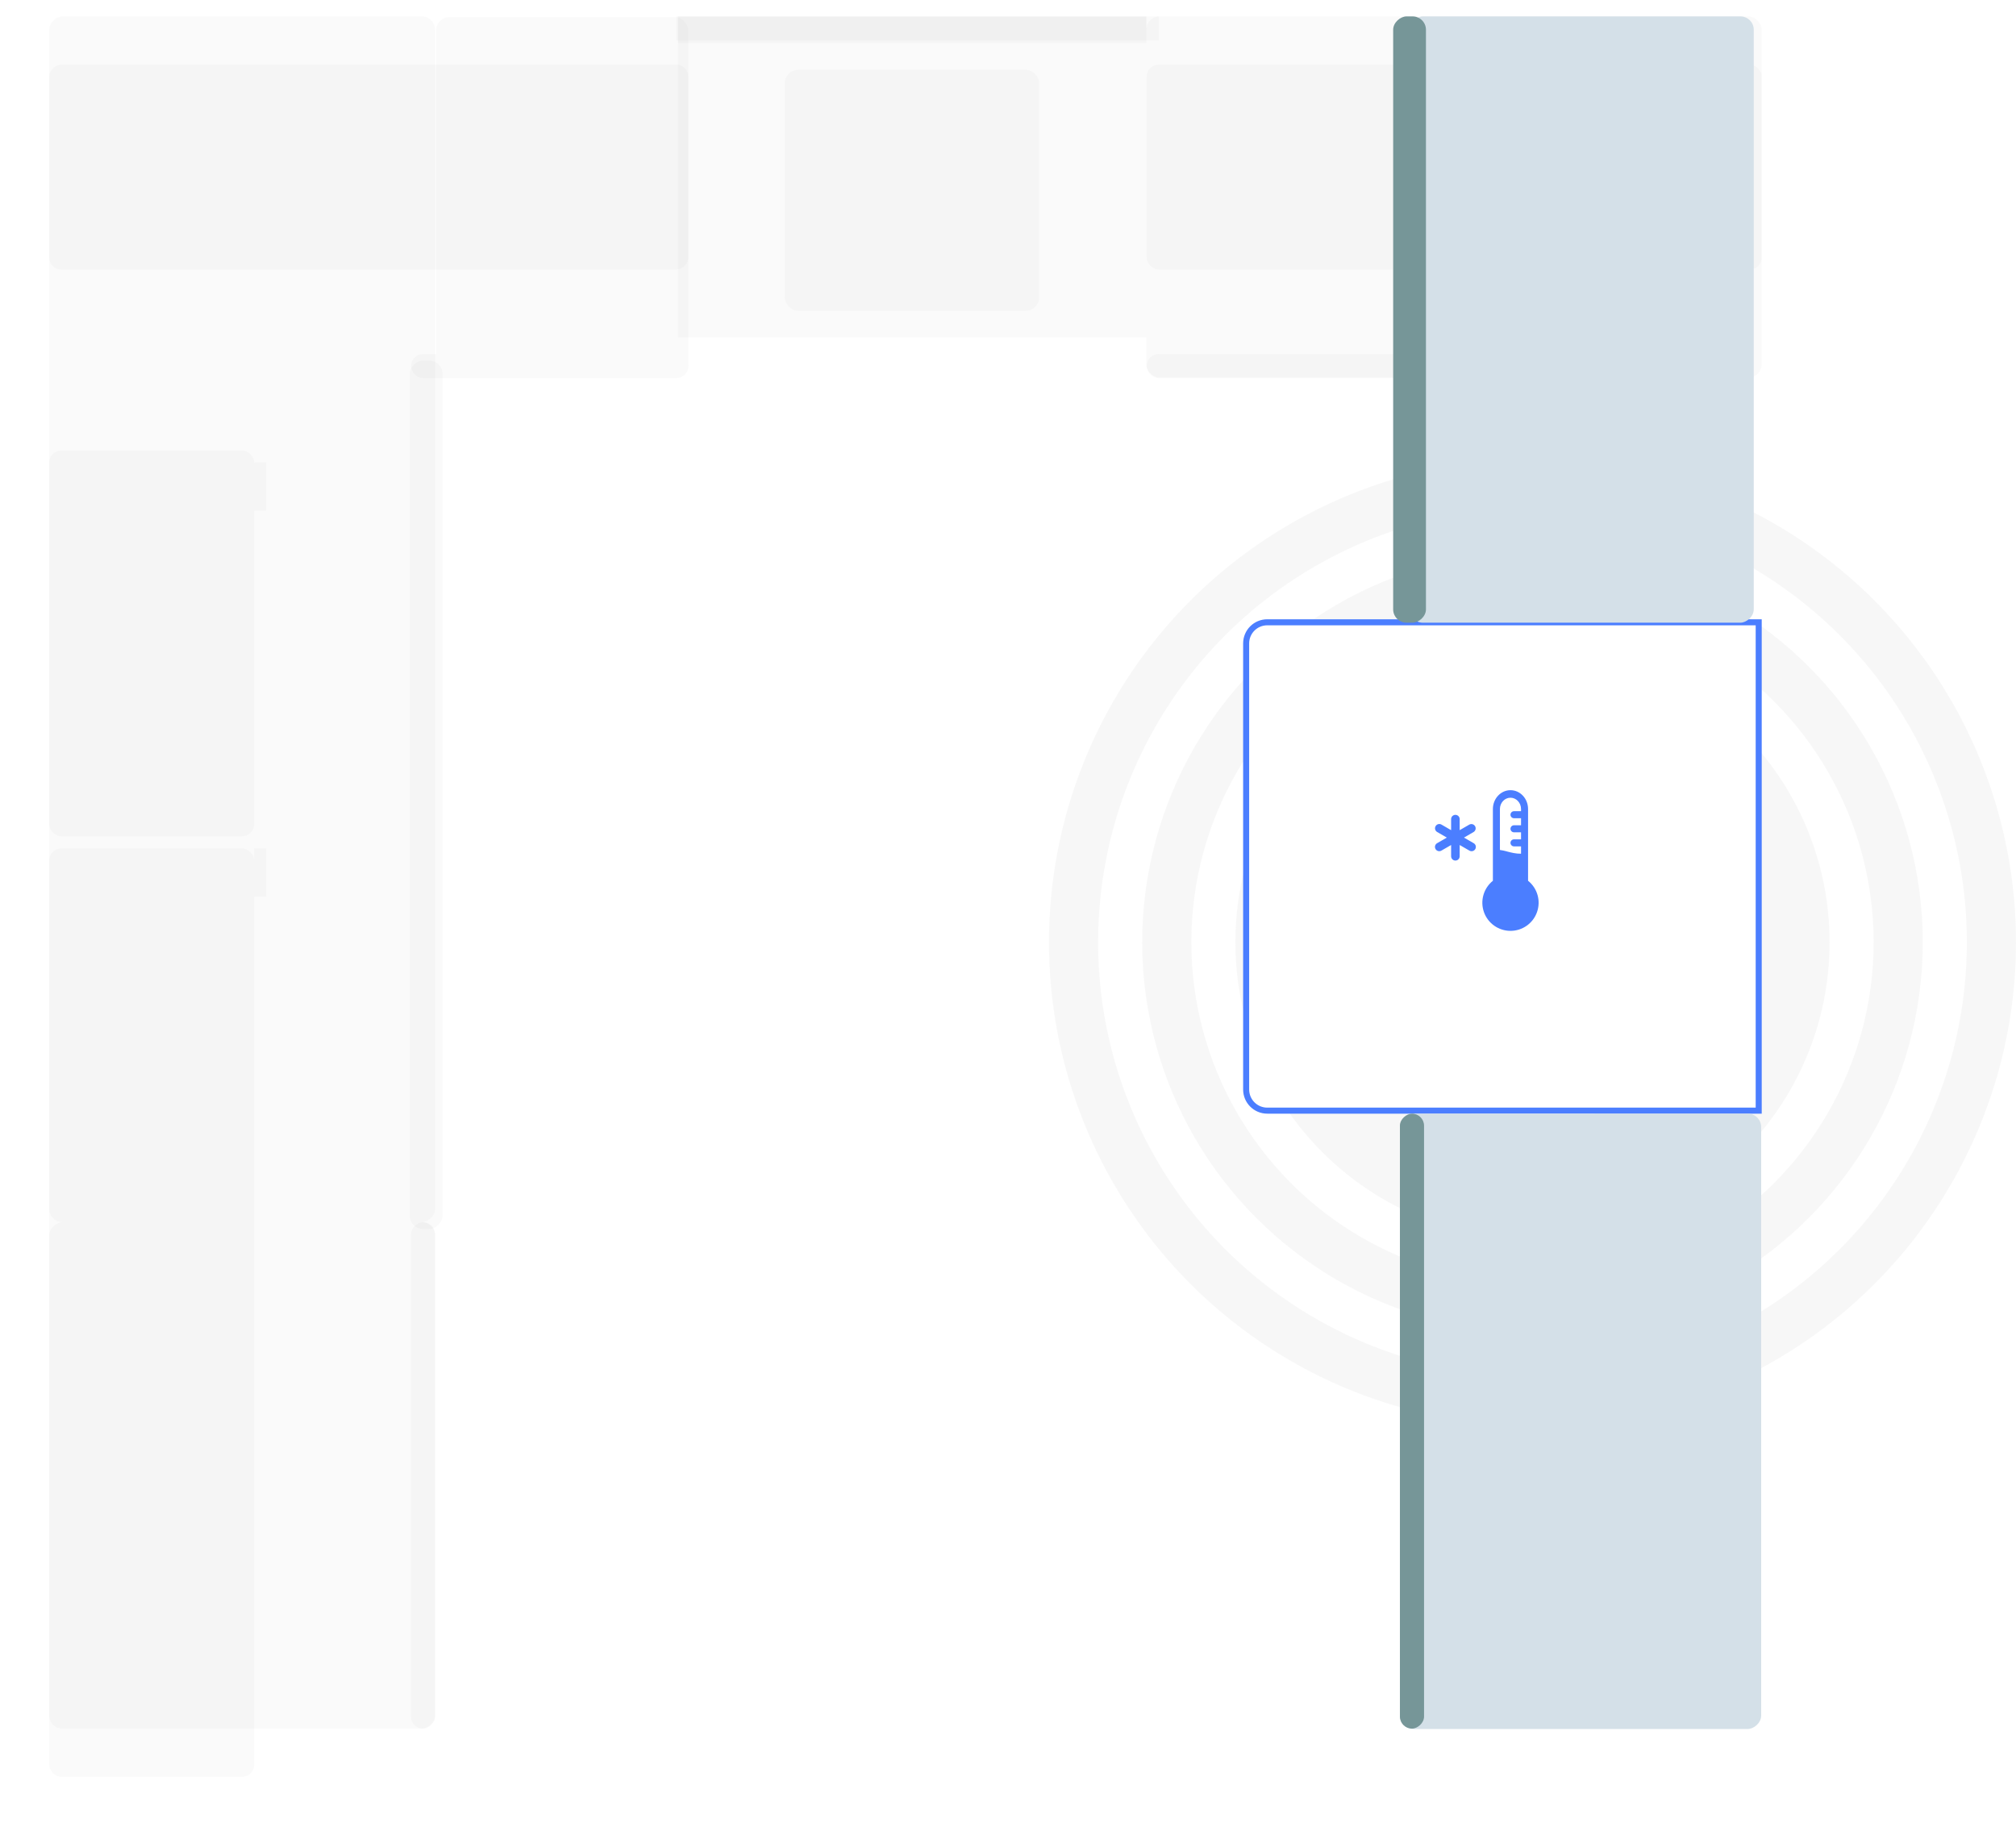 <svg width="123" height="112" viewBox="0 0 123 112" fill="none" xmlns="http://www.w3.org/2000/svg">
<g opacity="0.5">
<circle cx="93.5" cy="57.5" r="28" stroke="#F0F0F0" stroke-width="3"/>
<circle cx="93.5" cy="57.5" r="22.313" stroke="#F0F0F0" stroke-width="3"/>
<circle cx="93.5" cy="57.5" r="14.627" stroke="#F0F0F0" stroke-width="7"/>
</g>
<rect opacity="0.05" x="41.366" y="1" width="28.57" height="1.633" fill="#9C9C9C"/>
<rect opacity="0.05" x="41.366" y="1" width="28.57" height="19.591" fill="#9C9C9C"/>
<path d="M107.302 37.975L107.302 67.776L77.318 67.776C76.606 67.776 76.03 67.199 76.03 66.488L76.03 39.263C76.03 38.551 76.606 37.975 77.318 37.975L107.302 37.975Z" fill="white" stroke="#4B7EFF" stroke-width="0.368"/>
<g opacity="0.05" filter="url(#filter0_d)">
<rect x="69.936" y="1" width="37.55" height="22.04" rx="0.816" fill="#9C9C9C"/>
</g>
<g opacity="0.05" filter="url(#filter1_d)">
<rect x="3" y="74.582" width="73.582" height="23.546" rx="0.816" transform="rotate(-90 3 74.582)" fill="#9C9C9C"/>
</g>
<rect opacity="0.05" x="69.96" y="21.603" width="16.924" height="1.472" rx="0.736" fill="#9C9C9C"/>
<rect opacity="0.05" x="25" y="75" width="53" height="2" rx="0.816" transform="rotate(-90 25 75)" fill="#9C9C9C"/>
<rect x="107.452" y="67.96" width="37.55" height="22.04" rx="0.816" transform="rotate(90 107.452 67.96)" fill="#D4E0E8"/>
<rect x="86.884" y="67.96" width="37.527" height="1.472" rx="0.736" transform="rotate(90 86.884 67.96)" fill="#769698"/>
<path fill-rule="evenodd" clip-rule="evenodd" d="M88.535 49.979C88.537 49.911 88.566 49.846 88.614 49.799C88.663 49.752 88.729 49.725 88.797 49.725C88.865 49.725 88.93 49.752 88.979 49.799C89.028 49.846 89.056 49.911 89.058 49.979V50.66L89.648 50.319C89.707 50.287 89.778 50.28 89.843 50.298C89.908 50.317 89.964 50.36 89.998 50.419C90.032 50.478 90.042 50.548 90.025 50.614C90.008 50.679 89.967 50.736 89.909 50.772L89.32 51.113L89.909 51.453C89.94 51.469 89.967 51.492 89.988 51.52C90.01 51.547 90.026 51.578 90.036 51.612C90.045 51.645 90.048 51.681 90.043 51.715C90.039 51.75 90.028 51.783 90.01 51.813C89.993 51.843 89.969 51.87 89.942 51.891C89.914 51.912 89.882 51.927 89.848 51.936C89.814 51.944 89.779 51.946 89.745 51.941C89.71 51.936 89.677 51.924 89.647 51.906L89.058 51.566V52.246C89.059 52.281 89.053 52.316 89.04 52.348C89.028 52.381 89.009 52.411 88.984 52.436C88.96 52.461 88.931 52.481 88.899 52.494C88.866 52.508 88.832 52.515 88.797 52.515C88.762 52.515 88.727 52.508 88.695 52.494C88.663 52.481 88.633 52.461 88.609 52.436C88.585 52.411 88.566 52.381 88.553 52.348C88.54 52.316 88.534 52.281 88.535 52.246V51.566L87.946 51.906C87.916 51.924 87.883 51.935 87.849 51.94C87.814 51.945 87.779 51.943 87.746 51.935C87.712 51.926 87.681 51.911 87.653 51.89C87.625 51.869 87.602 51.842 87.585 51.812C87.567 51.782 87.556 51.749 87.552 51.715C87.547 51.68 87.55 51.645 87.559 51.612C87.569 51.578 87.584 51.547 87.606 51.52C87.627 51.492 87.654 51.47 87.684 51.453L88.274 51.113L87.684 50.772C87.624 50.738 87.58 50.681 87.562 50.614C87.544 50.547 87.554 50.475 87.589 50.415C87.623 50.355 87.681 50.311 87.748 50.293C87.815 50.275 87.886 50.285 87.946 50.319L88.535 50.66V49.979Z" fill="#4B7EFF"/>
<path fill-rule="evenodd" clip-rule="evenodd" d="M91.084 53.748V49.37C91.084 48.735 91.565 48.22 92.157 48.22C92.75 48.22 93.23 48.735 93.23 49.37V53.748C93.508 53.97 93.71 54.273 93.808 54.615C93.906 54.957 93.895 55.321 93.777 55.657C93.66 55.993 93.44 56.283 93.15 56.489C92.86 56.695 92.513 56.805 92.157 56.805C91.802 56.805 91.455 56.695 91.165 56.489C90.874 56.283 90.655 55.993 90.537 55.657C90.419 55.321 90.409 54.957 90.507 54.615C90.605 54.273 90.807 53.97 91.084 53.748V53.748ZM91.939 51.959C92.195 52.026 92.488 52.102 92.801 52.097V51.649H92.372C92.315 51.649 92.26 51.627 92.22 51.586C92.18 51.546 92.157 51.491 92.157 51.434C92.157 51.378 92.18 51.323 92.22 51.283C92.26 51.242 92.315 51.22 92.372 51.22H92.801V50.791H92.372C92.315 50.791 92.26 50.768 92.22 50.728C92.18 50.688 92.157 50.633 92.157 50.576C92.157 50.519 92.18 50.465 92.22 50.424C92.26 50.384 92.315 50.361 92.372 50.361H92.801V49.932H92.372C92.315 49.932 92.26 49.91 92.22 49.869C92.18 49.829 92.157 49.775 92.157 49.718C92.157 49.661 92.18 49.606 92.22 49.566C92.26 49.526 92.315 49.503 92.372 49.503H92.801V49.37C92.801 48.989 92.513 48.68 92.157 48.68C91.802 48.68 91.513 48.989 91.513 49.37V51.868C91.639 51.881 91.782 51.919 91.939 51.959V51.959Z" fill="#4B7EFF"/>
<rect opacity="0.05" x="3" y="105.487" width="30.904" height="23.546" rx="0.816" transform="rotate(-90 3 105.487)" fill="#9C9C9C"/>
<rect opacity="0.05" x="25.075" y="105.487" width="30.904" height="1.472" rx="0.736" transform="rotate(-90 25.075 105.487)" fill="#9C9C9C"/>
<g opacity="0.05">
<rect x="26.612" y="1.035" width="15.385" height="22.04" rx="0.816" fill="#9C9C9C"/>
<rect x="25.074" y="21.603" width="16.924" height="1.472" rx="0.736" fill="#9C9C9C"/>
</g>
<g opacity="0.05">
<g filter="url(#filter2_d)">
<rect x="47.885" y="4.265" width="15.51" height="14.693" rx="0.816" fill="#9C9C9C"/>
<rect x="48.089" y="4.469" width="15.102" height="14.285" rx="0.612" stroke="#9C9C9C" stroke-width="0.408"/>
</g>
<circle cx="51.966" cy="14.877" r="1.633" fill="#9C9C9C"/>
<circle cx="59.312" cy="14.877" r="1.633" fill="#9C9C9C"/>
<circle cx="59.312" cy="8.347" r="1.633" fill="#9C9C9C"/>
<circle cx="51.966" cy="8.347" r="1.633" fill="#9C9C9C"/>
</g>
<g opacity="0.05" filter="url(#filter3_d)">
<rect x="3" y="24.546" width="12.509" height="23.546" rx="0.736" fill="#9C9C9C"/>
</g>
<g opacity="0.05" filter="url(#filter4_d)">
<rect x="3" y="48.829" width="12.509" height="56.658" rx="0.736" fill="#9C9C9C"/>
</g>
<rect opacity="0.05" x="15.509" y="28.226" width="0.736" height="2.943" fill="#9C9C9C"/>
<rect opacity="0.05" x="41.263" y="1" width="29.433" height="1.472" fill="#9C9C9C"/>
<rect opacity="0.05" x="15.509" y="51.772" width="0.736" height="2.943" fill="#9C9C9C"/>
<g opacity="0.05">
<g filter="url(#filter5_d)">
<rect x="41.999" y="1" width="12.509" height="38.998" rx="0.736" transform="rotate(90 41.999 1)" fill="#9C9C9C"/>
</g>
<rect x="39.791" y="13.509" width="0.736" height="2.943" transform="rotate(90 39.791 13.509)" fill="#9C9C9C"/>
</g>
<g opacity="0.05">
<g filter="url(#filter6_d)">
<rect width="12.509" height="37.527" rx="0.736" transform="matrix(4.37114e-08 1 1 -4.37114e-08 69.96 1)" fill="#9C9C9C"/>
</g>
<rect width="0.736" height="2.943" transform="matrix(4.37114e-08 1 1 -4.37114e-08 72.167 13.509)" fill="#9C9C9C"/>
</g>
<rect x="107" y="1" width="37" height="21" rx="0.816" transform="rotate(90 107 1)" fill="#D4E0E8"/>
<rect x="87" y="1" width="37" height="2" rx="0.816" transform="rotate(90 87 1)" fill="#769698"/>
<defs>
<filter id="filter0_d" x="69.12" y="0.184" width="39.182" height="23.673" filterUnits="userSpaceOnUse" color-interpolation-filters="sRGB">
<feFlood flood-opacity="0" result="BackgroundImageFix"/>
<feColorMatrix in="SourceAlpha" type="matrix" values="0 0 0 0 0 0 0 0 0 0 0 0 0 0 0 0 0 0 127 0" result="hardAlpha"/>
<feOffset/>
<feGaussianBlur stdDeviation="0.408"/>
<feColorMatrix type="matrix" values="0 0 0 0 0 0 0 0 0 0 0 0 0 0 0 0 0 0 0.25 0"/>
<feBlend mode="normal" in2="BackgroundImageFix" result="effect1_dropShadow"/>
<feBlend mode="normal" in="SourceGraphic" in2="effect1_dropShadow" result="shape"/>
</filter>
<filter id="filter1_d" x="2.184" y="0.184" width="25.179" height="75.215" filterUnits="userSpaceOnUse" color-interpolation-filters="sRGB">
<feFlood flood-opacity="0" result="BackgroundImageFix"/>
<feColorMatrix in="SourceAlpha" type="matrix" values="0 0 0 0 0 0 0 0 0 0 0 0 0 0 0 0 0 0 127 0" result="hardAlpha"/>
<feOffset/>
<feGaussianBlur stdDeviation="0.408"/>
<feColorMatrix type="matrix" values="0 0 0 0 0 0 0 0 0 0 0 0 0 0 0 0 0 0 0.25 0"/>
<feBlend mode="normal" in2="BackgroundImageFix" result="effect1_dropShadow"/>
<feBlend mode="normal" in="SourceGraphic" in2="effect1_dropShadow" result="shape"/>
</filter>
<filter id="filter2_d" x="47.069" y="3.449" width="17.142" height="16.326" filterUnits="userSpaceOnUse" color-interpolation-filters="sRGB">
<feFlood flood-opacity="0" result="BackgroundImageFix"/>
<feColorMatrix in="SourceAlpha" type="matrix" values="0 0 0 0 0 0 0 0 0 0 0 0 0 0 0 0 0 0 127 0" result="hardAlpha"/>
<feOffset/>
<feGaussianBlur stdDeviation="0.408"/>
<feColorMatrix type="matrix" values="0 0 0 0 0.187 0 0 0 0 0.316 0 0 0 0 0.371 0 0 0 0.25 0"/>
<feBlend mode="normal" in2="BackgroundImageFix" result="effect1_dropShadow"/>
<feBlend mode="normal" in="SourceGraphic" in2="effect1_dropShadow" result="shape"/>
</filter>
<filter id="filter3_d" x="0.057" y="24.546" width="18.395" height="29.433" filterUnits="userSpaceOnUse" color-interpolation-filters="sRGB">
<feFlood flood-opacity="0" result="BackgroundImageFix"/>
<feColorMatrix in="SourceAlpha" type="matrix" values="0 0 0 0 0 0 0 0 0 0 0 0 0 0 0 0 0 0 127 0" result="hardAlpha"/>
<feOffset dy="2.943"/>
<feGaussianBlur stdDeviation="1.472"/>
<feColorMatrix type="matrix" values="0 0 0 0 0 0 0 0 0 0 0 0 0 0 0 0 0 0 0.25 0"/>
<feBlend mode="normal" in2="BackgroundImageFix" result="effect1_dropShadow"/>
<feBlend mode="normal" in="SourceGraphic" in2="effect1_dropShadow" result="shape"/>
</filter>
<filter id="filter4_d" x="0.057" y="48.829" width="18.395" height="62.545" filterUnits="userSpaceOnUse" color-interpolation-filters="sRGB">
<feFlood flood-opacity="0" result="BackgroundImageFix"/>
<feColorMatrix in="SourceAlpha" type="matrix" values="0 0 0 0 0 0 0 0 0 0 0 0 0 0 0 0 0 0 127 0" result="hardAlpha"/>
<feOffset dy="2.943"/>
<feGaussianBlur stdDeviation="1.472"/>
<feColorMatrix type="matrix" values="0 0 0 0 0 0 0 0 0 0 0 0 0 0 0 0 0 0 0.25 0"/>
<feBlend mode="normal" in2="BackgroundImageFix" result="effect1_dropShadow"/>
<feBlend mode="normal" in="SourceGraphic" in2="effect1_dropShadow" result="shape"/>
</filter>
<filter id="filter5_d" x="0.058" y="1" width="44.885" height="18.395" filterUnits="userSpaceOnUse" color-interpolation-filters="sRGB">
<feFlood flood-opacity="0" result="BackgroundImageFix"/>
<feColorMatrix in="SourceAlpha" type="matrix" values="0 0 0 0 0 0 0 0 0 0 0 0 0 0 0 0 0 0 127 0" result="hardAlpha"/>
<feOffset dy="2.943"/>
<feGaussianBlur stdDeviation="1.472"/>
<feColorMatrix type="matrix" values="0 0 0 0 0 0 0 0 0 0 0 0 0 0 0 0 0 0 0.25 0"/>
<feBlend mode="normal" in2="BackgroundImageFix" result="effect1_dropShadow"/>
<feBlend mode="normal" in="SourceGraphic" in2="effect1_dropShadow" result="shape"/>
</filter>
<filter id="filter6_d" x="67.017" y="1" width="43.413" height="18.395" filterUnits="userSpaceOnUse" color-interpolation-filters="sRGB">
<feFlood flood-opacity="0" result="BackgroundImageFix"/>
<feColorMatrix in="SourceAlpha" type="matrix" values="0 0 0 0 0 0 0 0 0 0 0 0 0 0 0 0 0 0 127 0" result="hardAlpha"/>
<feOffset dy="2.943"/>
<feGaussianBlur stdDeviation="1.472"/>
<feColorMatrix type="matrix" values="0 0 0 0 0 0 0 0 0 0 0 0 0 0 0 0 0 0 0.25 0"/>
<feBlend mode="normal" in2="BackgroundImageFix" result="effect1_dropShadow"/>
<feBlend mode="normal" in="SourceGraphic" in2="effect1_dropShadow" result="shape"/>
</filter>
</defs>
</svg>
